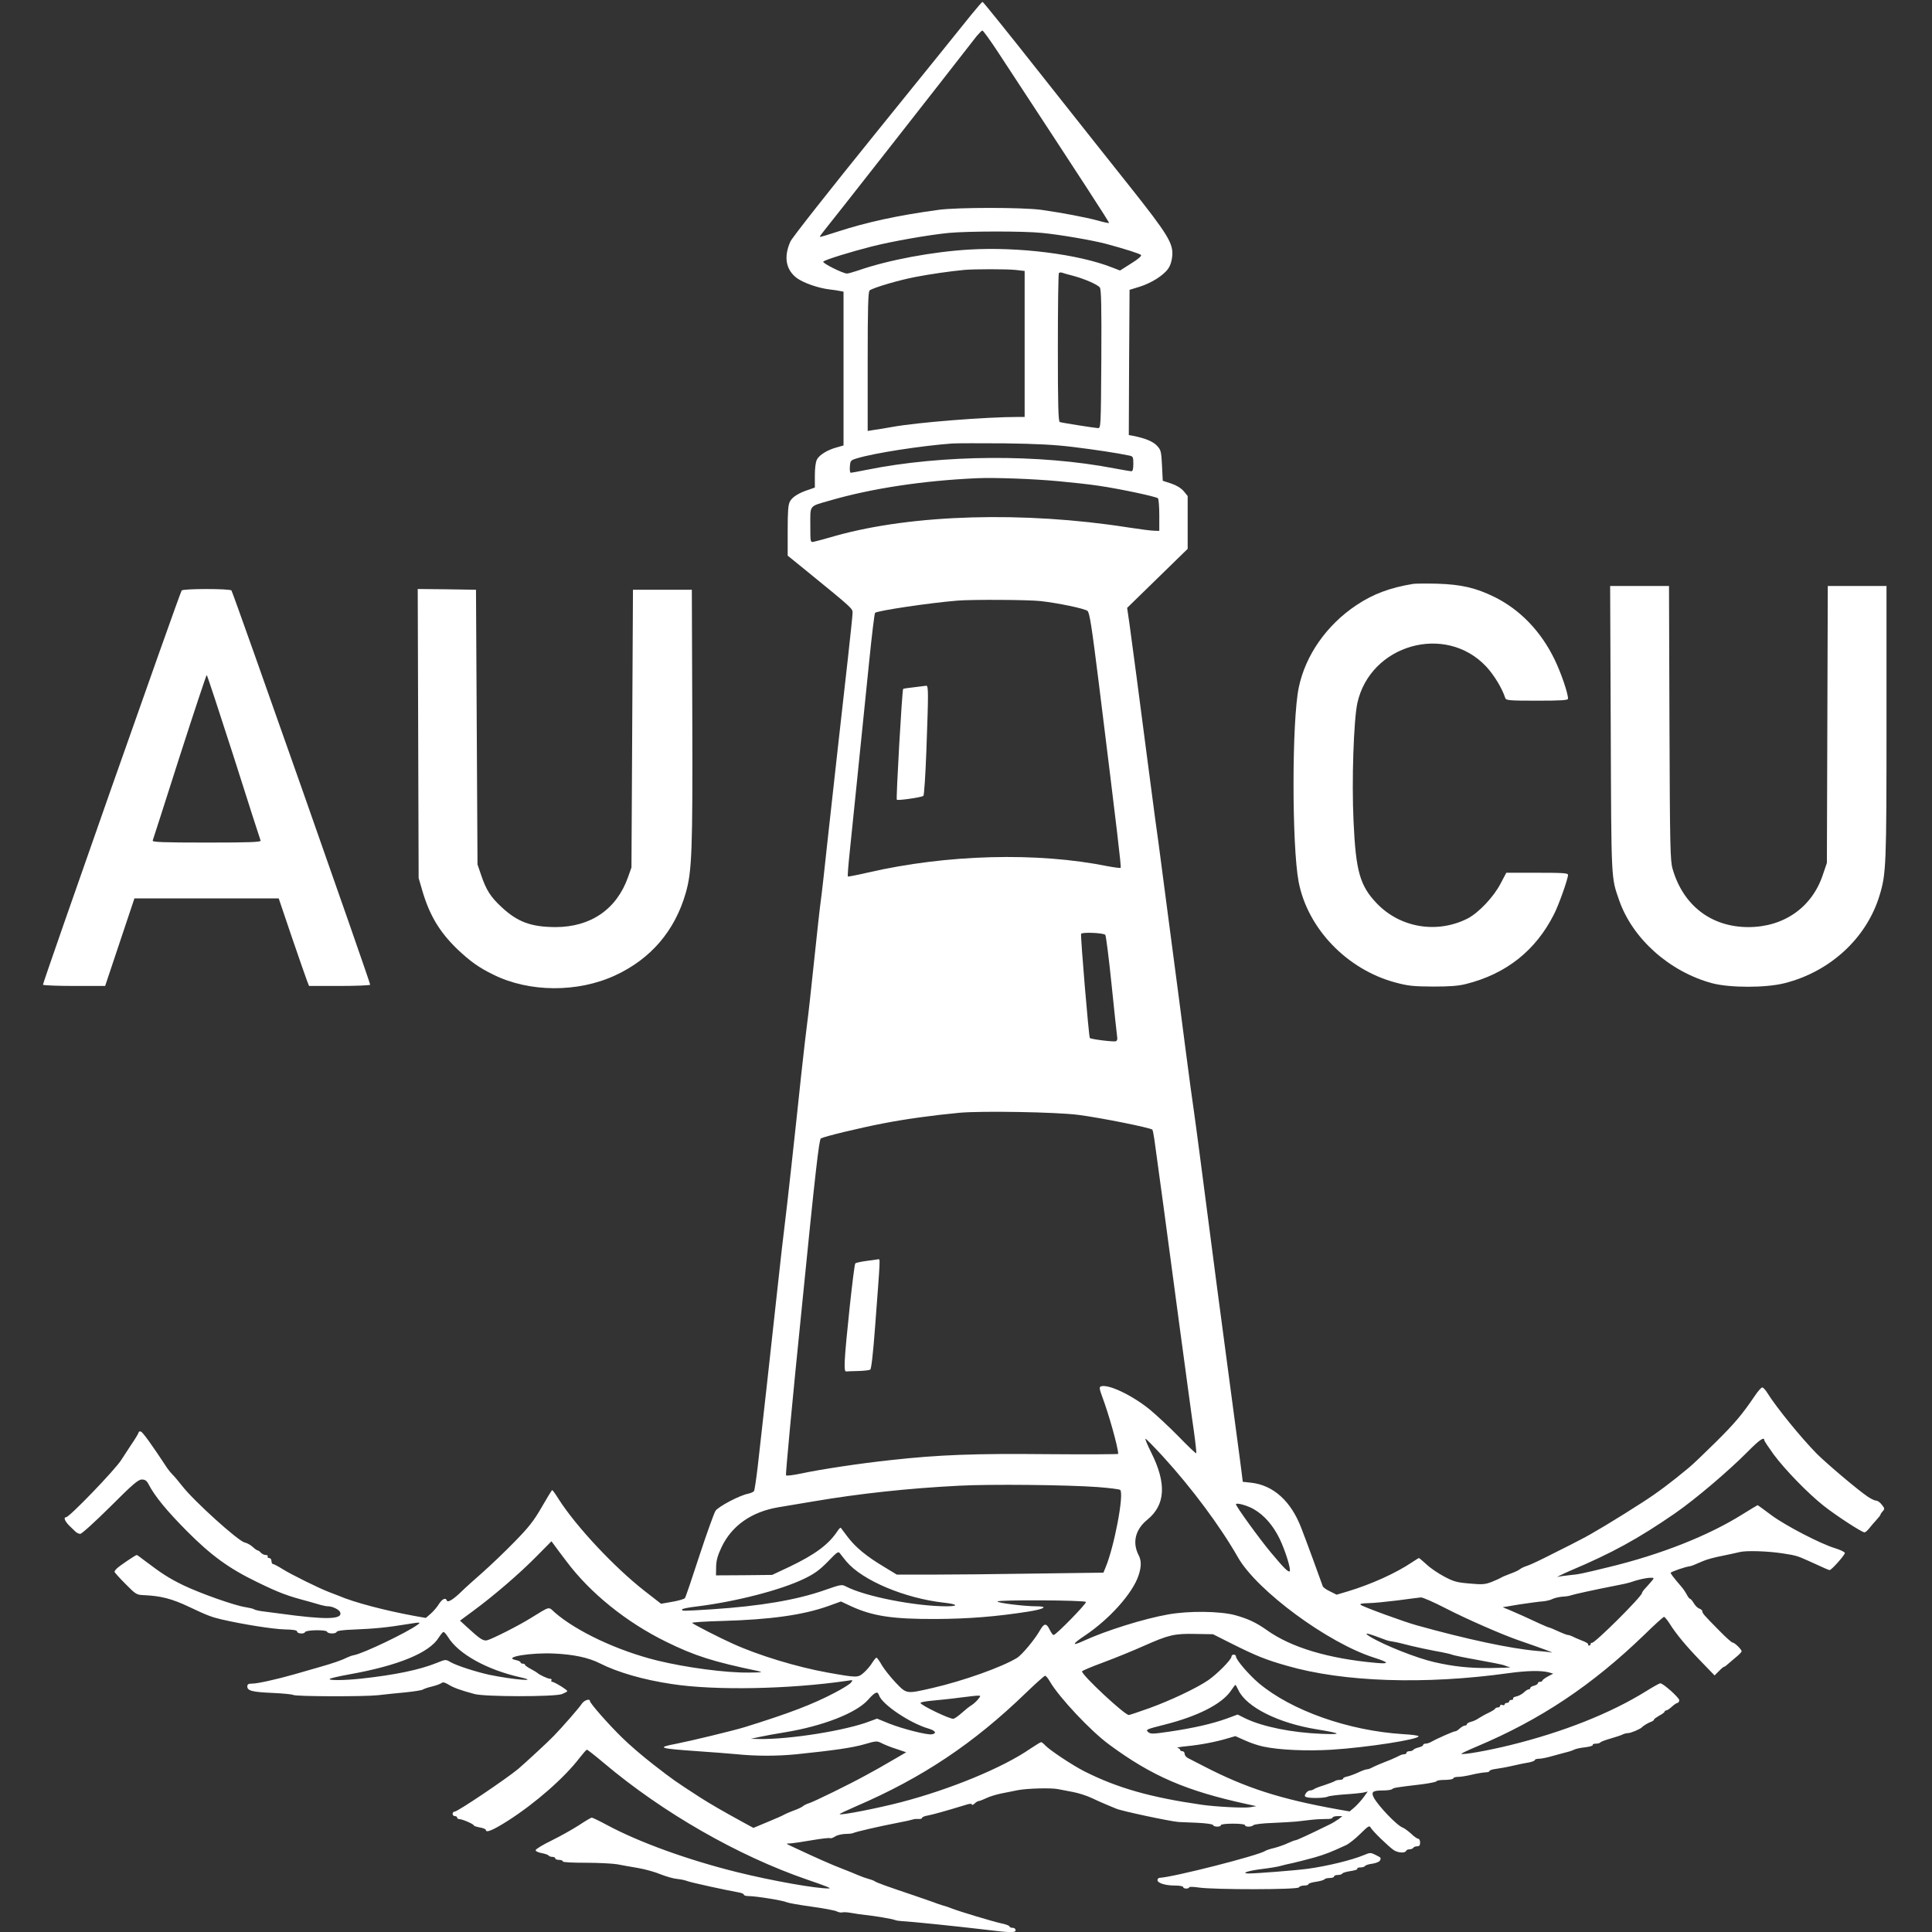 <?xml version="1.0" encoding="UTF-8" standalone="no"?>
<svg
   xmlns:dc="http://purl.org/dc/elements/1.1/"
   xmlns:cc="http://creativecommons.org/ns#"
   xmlns:rdf="http://www.w3.org/1999/02/22-rdf-syntax-ns#"
   xmlns:svg="http://www.w3.org/2000/svg"
   xmlns="http://www.w3.org/2000/svg"
   id="svg3420"
   preserveAspectRatio="xMidYMid meet"
   viewBox="0 0 153.6 153.6"
   height="192"
   width="192"
   version="1.0">
  <rect x="0" y="0" width="153.6" height="153.6" fill="#333333" stroke="none"/>
  <defs
     id="defs3442" />
  <g
     style="fill:#ffffff;fill-opacity:1;stroke:none"
     id="g3424"
     transform="matrix(0.012,0,0,-0.012,-35.897,163.107)">
    <path
       style="fill:#ffffff;fill-opacity:1"
       id="path3426"
       d="m 9425,13493 c -38,-48 -319,-396 -624,-773 -305,-377 -563,-704 -573,-728 -46,-103 -30,-188 44,-243 45,-32 140,-65 213,-74 28,-3 60,-8 73,-11 l 22,-4 0,-510 0,-509 -42,-12 c -62,-16 -118,-50 -134,-81 -9,-17 -14,-58 -14,-107 l 0,-79 -37,-13 c -69,-22 -112,-49 -128,-79 -12,-22 -15,-66 -15,-194 l 0,-165 127,-103 c 303,-247 303,-247 303,-276 0,-15 -14,-146 -30,-292 -44,-387 -94,-840 -135,-1210 -19,-179 -39,-359 -45,-400 -6,-41 -26,-223 -45,-405 -19,-181 -39,-364 -45,-405 -6,-41 -24,-201 -41,-355 -16,-154 -45,-422 -64,-595 -19,-173 -39,-351 -45,-395 -6,-44 -29,-246 -51,-450 -40,-370 -94,-853 -127,-1145 -10,-85 -21,-160 -25,-166 -3,-6 -21,-14 -39,-18 -57,-11 -195,-84 -216,-113 -10,-16 -58,-149 -107,-298 -48,-148 -91,-275 -96,-281 -5,-6 -43,-17 -83,-24 l -75,-13 -108,84 c -200,156 -453,426 -569,607 -21,34 -41,62 -44,62 -3,0 -34,-51 -69,-112 -53,-92 -86,-134 -180,-230 -64,-66 -161,-158 -215,-206 -55,-48 -116,-103 -136,-123 -52,-51 -92,-77 -98,-61 -7,22 -30,12 -52,-22 -11,-19 -36,-48 -54,-64 l -33,-29 -69,12 c -198,36 -408,91 -509,135 -11,4 -38,15 -60,23 -67,25 -257,119 -312,154 -29,18 -57,33 -63,33 -5,0 -10,9 -10,20 0,11 -7,20 -16,20 -8,0 -12,5 -9,10 3,6 -3,10 -13,10 -11,0 -25,7 -32,15 -7,8 -16,15 -21,15 -4,0 -20,11 -34,24 -14,13 -38,26 -53,29 -43,10 -336,274 -415,376 -23,29 -50,62 -61,72 -10,10 -26,29 -35,42 -106,161 -165,243 -177,245 -8,2 -14,-1 -14,-6 0,-5 -24,-45 -53,-87 -28,-43 -56,-86 -62,-95 -38,-62 -344,-380 -366,-380 -20,0 -6,-31 29,-63 7,-7 21,-20 30,-29 9,-10 25,-18 35,-18 10,0 95,77 199,180 149,149 185,180 209,180 21,0 32,-7 44,-30 41,-80 122,-178 254,-311 161,-162 279,-248 465,-338 152,-74 202,-92 346,-130 25,-7 59,-17 76,-22 17,-5 39,-9 50,-9 28,0 73,-22 79,-39 19,-49 -94,-51 -400,-9 -38,5 -90,12 -115,15 -25,3 -49,9 -55,13 -5,4 -30,10 -55,14 -72,10 -305,93 -415,146 -94,46 -141,76 -257,164 -25,20 -48,36 -51,36 -7,0 -108,-68 -129,-87 -10,-9 -18,-20 -18,-24 0,-4 32,-40 72,-80 69,-70 74,-73 122,-75 113,-5 185,-23 301,-78 118,-56 147,-67 215,-83 138,-32 339,-64 417,-66 59,-1 83,-6 83,-14 0,-15 47,-18 52,-4 5,15 141,17 146,3 5,-15 59,-16 64,-1 2,7 46,13 113,15 144,6 223,14 363,37 80,13 83,12 60,-5 -67,-50 -360,-191 -423,-202 -12,-2 -31,-9 -41,-14 -35,-18 -98,-40 -194,-67 -52,-15 -124,-36 -160,-46 -120,-34 -243,-61 -276,-61 -27,0 -34,-4 -34,-19 0,-29 33,-37 170,-43 67,-3 127,-9 133,-13 17,-11 470,-12 562,-2 44,5 127,14 184,19 57,6 109,14 115,19 6,4 33,14 61,20 27,7 55,17 62,23 9,7 22,4 45,-10 33,-21 80,-38 173,-63 69,-19 523,-19 578,-1 20,8 37,17 37,20 0,9 -87,62 -101,62 -6,0 -7,5 -4,10 3,6 -1,10 -10,10 -15,0 -72,27 -85,40 -3,3 -22,14 -42,25 -21,11 -38,23 -38,27 0,5 -7,8 -15,8 -8,0 -15,4 -15,9 0,5 -15,12 -32,15 -90,19 102,51 257,43 127,-6 226,-27 299,-64 118,-60 290,-110 479,-138 285,-44 779,-34 1157,21 44,7 45,7 28,-13 -10,-11 -57,-40 -105,-65 -146,-77 -303,-137 -596,-228 -78,-24 -360,-92 -457,-111 -132,-25 -113,-31 145,-49 88,-6 204,-15 258,-20 128,-13 267,-13 397,0 242,25 370,43 448,66 79,23 84,23 115,7 18,-9 61,-27 97,-38 l 65,-22 -58,-34 c -117,-68 -143,-83 -212,-120 -101,-56 -346,-176 -375,-184 -14,-4 -32,-13 -40,-20 -8,-7 -37,-20 -65,-30 -27,-10 -54,-22 -60,-26 -5,-4 -53,-25 -106,-47 l -96,-40 -59,32 c -148,81 -227,127 -296,171 -171,111 -178,116 -308,217 -69,53 -163,134 -209,180 -91,89 -211,226 -211,240 0,19 -39,6 -55,-19 -17,-26 -124,-149 -185,-212 -33,-35 -188,-178 -236,-219 -80,-66 -400,-282 -420,-282 -8,0 -14,-7 -14,-15 0,-8 7,-15 15,-15 8,0 15,-4 15,-10 0,-5 7,-10 15,-10 20,0 95,-33 95,-41 0,-4 18,-10 40,-14 22,-4 40,-11 40,-16 0,-22 45,-4 146,60 183,117 377,287 477,419 22,28 43,52 47,52 4,0 54,-39 112,-88 391,-330 891,-616 1348,-773 123,-42 162,-58 145,-58 -78,-3 -378,50 -615,109 -321,80 -643,196 -857,311 -50,27 -96,49 -101,49 -5,0 -44,-23 -86,-51 -42,-27 -124,-73 -181,-101 -58,-28 -105,-57 -105,-64 0,-7 18,-15 40,-19 22,-4 42,-11 46,-16 3,-5 14,-9 25,-9 10,0 19,-4 19,-10 0,-5 11,-10 25,-10 14,0 25,-4 25,-10 0,-6 60,-9 153,-9 83,0 177,-5 207,-10 30,-6 93,-17 140,-25 47,-8 114,-27 149,-42 36,-14 84,-28 107,-30 24,-2 56,-9 71,-15 23,-9 251,-59 346,-76 15,-3 27,-9 27,-14 0,-5 15,-9 34,-9 46,0 226,-29 251,-41 11,-5 85,-18 165,-29 80,-11 155,-25 167,-32 12,-6 28,-8 35,-6 7,3 36,1 63,-4 28,-5 68,-11 90,-13 60,-6 178,-26 195,-33 8,-4 31,-7 50,-8 61,-3 351,-33 530,-54 188,-23 220,-24 220,-6 0,9 -8,16 -20,16 -11,0 -20,4 -20,9 0,5 -26,15 -57,21 -51,11 -275,78 -328,99 -11,5 -38,14 -60,20 -22,7 -49,16 -60,21 -11,4 -69,24 -130,45 -179,60 -248,85 -259,94 -6,4 -24,11 -40,15 -15,4 -47,15 -70,25 -22,10 -68,28 -101,41 -81,31 -168,70 -335,148 -43,20 -44,21 -15,21 17,1 81,10 144,21 63,11 118,17 122,14 5,-3 19,2 33,11 13,9 44,16 68,17 24,0 48,3 53,6 11,7 170,44 300,69 44,8 87,18 95,21 8,3 25,4 38,3 12,-1 22,2 22,7 0,5 17,13 38,16 33,6 119,30 250,70 27,9 42,10 42,3 0,-6 8,-3 18,6 10,10 23,17 28,17 6,0 28,9 50,19 21,11 66,24 99,31 33,7 83,16 110,22 63,12 219,16 265,7 19,-4 64,-12 99,-19 34,-6 91,-24 125,-40 33,-16 79,-36 101,-45 22,-9 49,-20 60,-25 34,-16 361,-85 415,-89 8,0 62,-3 120,-5 62,-3 106,-9 108,-15 5,-14 52,-14 52,-1 0,6 33,10 80,10 47,0 80,-4 80,-10 0,-13 43,-13 56,0 6,6 64,13 130,15 65,3 135,7 154,9 19,2 62,7 95,11 33,4 79,6 103,6 23,-1 42,3 42,9 0,5 15,10 33,10 l 32,0 -25,-20 c -14,-10 -43,-28 -65,-38 -136,-67 -213,-102 -221,-102 -6,0 -28,-9 -50,-19 -23,-11 -63,-25 -90,-32 -27,-6 -53,-15 -59,-19 -43,-30 -607,-174 -702,-179 -7,-1 -13,-7 -13,-15 0,-20 53,-36 116,-36 30,0 54,-4 54,-10 0,-5 9,-10 20,-10 11,0 20,4 20,8 0,5 28,4 63,-1 98,-15 659,-15 664,1 3,6 18,12 34,12 16,0 29,4 29,9 0,5 22,12 50,16 27,4 52,11 56,16 3,5 18,9 35,9 16,0 29,5 29,10 0,6 11,10 24,10 14,0 28,4 31,10 3,5 28,12 55,16 27,4 47,10 44,15 -3,5 6,9 20,9 14,0 27,4 31,9 3,6 25,13 50,16 25,4 46,13 50,22 6,18 9,16 -32,37 -30,15 -35,15 -75,-2 -82,-34 -242,-73 -373,-91 -83,-11 -339,-31 -391,-31 -56,1 -1,19 92,30 49,6 103,15 119,20 17,5 55,14 85,20 30,7 93,23 140,36 78,23 105,34 210,82 19,9 62,43 94,75 53,52 60,57 69,40 13,-23 115,-122 152,-148 29,-19 77,-22 83,-4 2,5 12,9 22,9 10,0 22,5 25,10 3,6 15,10 26,10 14,0 19,7 19,25 0,14 -6,25 -12,25 -7,0 -29,15 -48,34 -20,18 -45,36 -55,40 -36,11 -162,143 -192,199 -19,38 -7,47 62,47 28,0 55,4 60,9 10,9 21,11 198,32 53,7 97,16 97,21 0,4 25,8 55,8 30,0 55,5 55,10 0,6 15,10 33,10 17,0 59,7 92,15 33,8 72,14 88,15 15,0 27,4 27,9 0,5 19,11 43,14 23,3 74,12 112,21 39,9 87,19 108,22 20,4 37,11 37,15 0,5 12,9 27,9 14,0 51,7 82,16 31,9 74,20 96,26 22,5 48,14 57,19 10,5 42,12 72,15 31,4 53,11 50,15 -3,5 6,9 20,9 14,0 27,4 30,8 3,5 33,16 68,26 35,10 71,22 80,27 10,5 26,9 36,9 18,0 82,27 92,39 9,10 44,31 63,37 9,4 17,10 17,14 0,4 16,15 35,26 19,10 35,22 35,26 0,5 5,8 10,8 6,0 23,11 38,25 15,14 32,25 37,25 6,0 11,8 12,18 0,16 -106,112 -126,112 -5,0 -47,-23 -93,-52 -237,-147 -547,-270 -898,-357 -146,-36 -318,-67 -327,-58 -1,2 43,23 100,47 425,179 765,406 1112,741 67,66 126,119 131,119 5,0 22,-21 38,-46 44,-70 111,-150 208,-250 l 89,-92 29,29 c 15,16 31,29 35,29 4,0 12,6 19,13 7,6 31,27 54,46 23,18 42,38 42,43 0,13 -47,58 -60,58 -6,0 -45,35 -87,78 -105,106 -113,116 -113,129 0,6 -9,14 -20,18 -11,3 -27,19 -37,36 -9,16 -21,29 -25,29 -4,0 -14,13 -22,29 -8,15 -24,39 -36,52 -53,62 -70,85 -70,91 0,6 97,40 125,43 11,1 33,10 90,35 22,10 78,25 125,34 47,10 101,21 120,26 44,10 181,6 280,-9 91,-14 98,-16 180,-53 104,-48 128,-58 133,-58 13,0 105,104 101,114 -3,7 -30,20 -62,30 -98,29 -332,151 -425,220 -48,36 -89,66 -91,66 -2,0 -46,-27 -98,-59 -227,-143 -544,-268 -887,-351 -184,-45 -200,-48 -263,-54 -31,-3 -65,-8 -75,-11 -19,-6 31,19 82,41 277,117 450,212 695,381 134,93 352,278 480,407 77,78 110,101 110,77 0,-5 28,-47 61,-93 78,-105 230,-261 334,-343 85,-67 252,-175 269,-175 6,0 20,12 31,26 11,14 32,39 48,56 15,16 27,32 27,35 0,4 7,14 15,23 14,15 13,20 -6,43 -11,15 -28,27 -37,27 -10,0 -35,12 -57,27 -64,43 -264,212 -335,282 -104,105 -270,309 -329,404 -12,20 -28,37 -34,37 -7,0 -28,-24 -47,-52 -84,-124 -131,-181 -259,-308 -75,-74 -156,-152 -181,-172 -115,-96 -210,-167 -305,-228 -161,-104 -341,-213 -410,-247 -22,-12 -102,-53 -179,-91 -76,-39 -155,-77 -175,-83 -20,-6 -43,-17 -51,-24 -8,-7 -37,-20 -65,-30 -27,-10 -55,-22 -60,-26 -6,-4 -33,-16 -60,-27 -44,-17 -62,-19 -147,-11 -85,7 -106,13 -168,46 -40,21 -93,57 -118,81 -25,23 -48,42 -50,42 -2,0 -22,-13 -45,-28 -107,-72 -270,-146 -426,-193 l -74,-22 -44,22 c -24,11 -46,27 -48,34 -16,46 -112,309 -142,385 -68,179 -186,285 -333,301 l -55,6 -6,50 c -3,28 -23,174 -43,325 -64,474 -181,1363 -235,1785 -17,132 -36,269 -41,305 -6,36 -31,223 -56,415 -25,193 -60,465 -79,605 -19,140 -49,377 -69,525 -19,149 -42,320 -51,380 -8,61 -31,232 -50,380 -55,422 -103,790 -120,910 l -16,110 200,195 201,196 0,175 0,175 -27,33 c -19,21 -47,38 -83,50 l -55,18 -5,101 c -5,95 -7,103 -34,132 -27,28 -78,49 -159,65 l -27,5 2,481 3,481 65,20 c 78,24 159,75 190,119 15,21 25,51 28,86 7,83 -30,143 -280,458 -123,154 -391,493 -597,753 -205,260 -376,472 -380,472 -3,0 -37,-39 -76,-87 z m 181,-250 c 574,-875 736,-1124 733,-1128 -3,-2 -36,5 -74,16 -82,22 -240,52 -375,71 -125,17 -555,17 -680,0 -272,-37 -478,-82 -674,-146 -60,-20 -111,-35 -113,-33 -1,2 12,21 30,43 25,29 780,992 1009,1287 17,20 34,37 38,37 5,0 53,-66 106,-147 z m 290,-1194 c 116,-11 337,-49 426,-73 122,-33 220,-64 229,-73 6,-6 -18,-27 -65,-56 l -74,-47 -52,20 c -223,88 -618,138 -944,119 -243,-14 -540,-69 -740,-139 -33,-11 -65,-20 -73,-20 -27,0 -167,70 -157,79 13,13 179,64 320,100 137,35 379,77 510,90 131,12 494,13 620,0 z m -177,-245 61,-7 0,-483 0,-484 -37,0 c -219,0 -672,-36 -838,-66 -44,-8 -99,-17 -122,-20 l -43,-7 0,460 c 0,356 3,463 13,471 22,18 199,70 307,90 94,18 224,37 320,46 68,6 278,6 339,0 z m 382,-39 c 75,-20 160,-57 177,-77 9,-12 12,-117 10,-474 -3,-452 -3,-459 -23,-458 -21,1 -232,34 -252,40 -10,3 -13,110 -13,492 0,269 3,492 7,496 4,3 13,4 20,2 8,-3 41,-13 74,-21 z m -1,-1134 c 147,-18 293,-40 373,-57 25,-5 27,-9 27,-55 0,-33 -4,-49 -12,-49 -7,0 -58,9 -113,19 -495,96 -1141,92 -1644,-10 -51,-10 -97,-19 -103,-19 -5,0 -8,19 -6,41 3,40 5,42 48,55 115,35 427,83 630,98 30,2 186,2 345,1 216,-3 332,-9 455,-24 z m -95,-227 c 88,-8 207,-21 265,-30 139,-20 382,-72 393,-83 5,-5 9,-56 9,-113 l 0,-103 -33,1 c -19,0 -97,10 -174,22 -690,108 -1426,87 -1935,-55 -69,-20 -135,-38 -147,-40 -23,-5 -23,-4 -23,110 0,135 -10,123 126,162 277,81 620,133 979,149 115,5 369,-4 540,-20 z m -120,-794 c 116,-13 290,-49 311,-65 14,-10 28,-100 75,-476 125,-1009 150,-1221 145,-1226 -3,-3 -41,2 -84,10 -469,95 -1068,79 -1592,-42 -69,-16 -127,-27 -131,-26 -3,2 3,79 13,172 16,158 57,552 129,1263 17,168 34,308 38,312 14,14 360,66 546,81 96,8 468,6 550,-3 z m 429,-2211 c 5,-5 24,-154 42,-331 18,-178 35,-333 37,-346 3,-13 -1,-26 -8,-28 -14,-6 -165,13 -173,21 -7,6 -63,677 -58,690 4,13 146,7 160,-6 z m -179,-1193 c 148,-19 477,-85 491,-98 3,-3 9,-34 14,-69 17,-121 91,-665 165,-1224 42,-308 84,-625 96,-703 11,-79 18,-146 16,-148 -3,-3 -56,48 -118,112 -63,64 -150,145 -194,181 -119,95 -273,167 -320,150 -12,-5 -10,-17 11,-74 42,-112 102,-326 104,-373 0,-3 -209,-4 -465,-2 -490,5 -722,-4 -1040,-39 -207,-22 -470,-62 -600,-90 -49,-10 -92,-16 -96,-11 -4,4 43,506 105,1115 89,894 114,1110 126,1117 27,14 251,68 410,99 155,30 330,54 510,71 148,13 634,5 785,-14 z m 561,-2263 c 190,-208 379,-461 498,-670 127,-221 597,-567 901,-663 100,-32 105,-43 15,-35 -316,28 -564,102 -725,217 -72,51 -126,76 -213,100 -100,26 -304,29 -442,4 -160,-28 -412,-107 -560,-175 -80,-37 -77,-22 9,35 163,109 316,280 355,397 20,59 20,100 1,136 -43,84 -22,170 58,235 120,98 128,240 26,444 -25,50 -43,92 -38,92 4,0 56,-53 115,-117 z m -431,-203 c 76,-6 143,-14 148,-19 27,-27 -40,-380 -98,-516 l -13,-32 -452,-6 c -250,-4 -558,-7 -685,-7 l -232,0 -87,53 c -117,70 -187,129 -238,196 -23,31 -44,58 -46,61 -2,3 -12,-6 -21,-20 -59,-90 -148,-156 -319,-238 l -115,-54 -186,-2 -186,-1 1,57 c 1,43 10,75 36,130 68,143 199,234 375,264 49,8 153,26 233,39 306,52 629,87 965,104 207,11 715,6 920,-9 z m 1034,-147 c 69,-40 128,-108 171,-197 38,-80 76,-203 66,-214 -9,-8 -41,24 -125,125 -73,87 -231,305 -231,319 0,13 77,-8 119,-33 z M 6742,3251 c 158,-212 398,-406 663,-536 189,-93 312,-132 605,-193 40,-9 34,-10 -55,-11 -156,-2 -417,33 -610,80 -263,65 -536,194 -679,319 -43,39 -26,43 -160,-39 -82,-51 -253,-137 -287,-146 -26,-6 -47,8 -131,85 l -49,45 88,65 c 136,100 308,248 418,360 l 100,101 20,-27 c 11,-15 45,-62 77,-103 z m 1857,-4 c 105,-125 386,-244 647,-273 89,-10 100,-23 19,-24 -209,0 -542,65 -670,132 -26,14 -35,12 -135,-23 -189,-67 -433,-108 -755,-129 -194,-12 -195,-12 -195,-1 0,5 44,14 98,20 258,32 555,108 712,184 66,32 100,56 155,112 68,70 70,72 85,51 8,-11 26,-33 39,-49 z m 5340,-124 c -8,-10 -26,-31 -41,-47 -16,-16 -28,-33 -28,-38 0,-22 -315,-336 -332,-330 -5,1 -8,-2 -8,-8 0,-5 -5,-10 -11,-10 -5,0 -8,3 -5,8 2,4 -17,16 -42,25 -26,10 -55,23 -64,28 -10,5 -23,9 -29,9 -5,0 -35,11 -65,25 -30,14 -57,25 -61,25 -3,0 -31,12 -62,26 -81,38 -150,69 -200,90 l -44,18 114,19 c 63,9 132,19 154,20 22,2 50,9 63,16 12,6 42,13 65,15 23,1 49,5 57,9 16,6 161,38 295,64 44,8 87,18 95,21 51,18 103,30 134,31 26,1 27,-1 15,-16 z m -1368,-187 c 134,-69 368,-172 484,-212 174,-60 237,-84 215,-80 -14,3 -59,8 -100,11 -172,15 -462,77 -792,169 -84,23 -360,124 -372,136 -7,7 9,10 50,11 32,0 120,9 194,18 74,10 144,19 156,20 12,0 86,-32 165,-73 z m -2385,43 c 6,-10 -198,-219 -214,-219 -6,0 -17,16 -26,35 -22,45 -37,44 -64,-3 -34,-61 -120,-164 -153,-184 -100,-61 -355,-152 -559,-199 -175,-40 -171,-41 -244,35 -33,35 -74,86 -91,114 -16,29 -33,52 -37,52 -3,0 -16,-15 -28,-34 -11,-19 -36,-48 -55,-65 -40,-35 -42,-35 -240,0 -205,37 -459,114 -630,192 -83,37 -257,126 -268,137 -4,4 86,10 200,13 318,9 533,39 700,98 l 86,31 66,-31 c 144,-66 274,-86 561,-85 219,1 404,16 614,49 107,17 135,35 56,35 -80,0 -260,22 -260,32 0,12 578,9 586,-3 z M 5960,2746 c 68,-111 256,-216 478,-266 137,-31 -44,-17 -203,16 -88,19 -219,61 -260,85 -30,18 -32,18 -90,-6 -114,-46 -278,-80 -500,-104 -109,-12 -221,-13 -209,-2 5,5 63,18 129,30 325,58 532,143 594,245 13,20 26,36 31,36 5,0 18,-15 30,-34 z m 5191,-43 c 162,-81 226,-107 367,-147 373,-108 914,-126 1467,-49 123,17 218,19 269,5 l 28,-8 -36,-19 c -20,-11 -36,-23 -36,-27 0,-5 -7,-8 -15,-8 -8,0 -15,-4 -15,-10 0,-5 -11,-12 -25,-16 -14,-3 -25,-10 -25,-15 0,-5 -5,-9 -10,-9 -6,0 -21,-9 -33,-21 -12,-11 -34,-23 -49,-26 -15,-3 -25,-9 -22,-14 3,-5 -2,-9 -10,-9 -9,0 -16,-4 -16,-10 0,-5 -7,-10 -15,-10 -8,0 -15,-4 -15,-10 0,-5 -7,-7 -15,-4 -8,4 -15,1 -15,-5 0,-6 -6,-11 -14,-11 -8,0 -16,-3 -18,-7 -1,-5 -21,-17 -43,-28 -22,-10 -52,-27 -66,-36 -14,-10 -37,-21 -52,-24 -15,-4 -27,-11 -27,-16 0,-5 -6,-9 -13,-9 -7,0 -23,-9 -35,-20 -12,-11 -25,-19 -29,-18 -7,2 -119,-47 -165,-73 -10,-5 -25,-9 -33,-9 -8,0 -15,-4 -15,-9 0,-5 -13,-12 -30,-16 -16,-4 -32,-11 -35,-16 -4,-5 -15,-9 -26,-9 -10,0 -19,-4 -19,-10 0,-5 -7,-10 -15,-10 -8,0 -23,-4 -33,-10 -9,-5 -34,-16 -54,-25 -21,-8 -55,-22 -75,-30 -21,-9 -46,-20 -55,-25 -10,-6 -24,-10 -31,-10 -7,0 -32,-9 -55,-20 -23,-11 -56,-23 -72,-27 -17,-3 -30,-9 -30,-14 0,-5 -10,-9 -23,-9 -13,0 -27,-4 -32,-8 -6,-4 -37,-16 -70,-27 -33,-10 -64,-22 -69,-27 -6,-4 -17,-8 -26,-8 -8,0 -21,-9 -27,-19 -10,-16 -9,-20 3,-25 24,-9 123,-7 142,3 9,5 60,11 112,15 52,3 108,9 124,12 l 29,7 -28,-39 c -16,-21 -43,-51 -60,-66 l -32,-27 -74,13 c -386,69 -614,143 -889,285 -47,24 -95,49 -107,55 -13,6 -23,19 -23,29 0,9 -7,17 -15,17 -8,0 -15,4 -15,9 0,5 -8,11 -17,13 -10,2 16,7 59,11 91,9 192,28 269,51 l 55,16 65,-29 c 35,-16 89,-34 119,-40 105,-23 289,-31 455,-21 235,15 575,68 575,89 0,5 -46,11 -102,14 -364,23 -740,156 -957,338 -66,56 -151,155 -151,177 0,7 -7,12 -15,12 -8,0 -15,-6 -15,-14 0,-19 -95,-115 -153,-155 -77,-53 -251,-135 -389,-185 -70,-25 -132,-46 -138,-46 -28,0 -310,263 -310,289 0,4 64,31 143,60 78,29 198,78 267,109 165,73 201,82 341,79 l 117,-2 123,-62 z m 949,51 c 25,-9 54,-20 65,-24 11,-5 34,-11 50,-13 17,-3 39,-7 50,-10 11,-3 47,-12 80,-20 33,-8 103,-23 155,-33 52,-9 102,-20 110,-24 8,-4 85,-20 170,-35 85,-15 164,-31 175,-35 11,-5 29,-11 40,-13 11,-3 -47,-5 -130,-6 -141,-1 -243,10 -370,39 -116,26 -335,113 -425,168 -42,26 -32,28 30,6 z M 9947,2452 c 60,-104 271,-329 393,-418 283,-209 510,-307 915,-395 l 60,-13 -40,-7 c -37,-7 -229,3 -320,16 -341,49 -559,111 -778,221 -79,40 -233,142 -262,174 -10,11 -22,20 -26,20 -4,0 -36,-20 -71,-43 -182,-126 -531,-270 -858,-355 -154,-40 -398,-88 -406,-79 -2,2 47,25 109,52 441,190 780,417 1127,753 63,61 120,111 125,112 6,0 20,-17 32,-38 z m 1249,-57 c 53,-113 265,-219 519,-260 164,-27 174,-35 35,-30 -201,8 -392,47 -507,102 l -52,26 -73,-27 c -97,-35 -222,-63 -377,-86 -116,-17 -127,-17 -144,-2 -16,15 -9,18 110,48 218,55 376,135 437,221 16,24 31,43 32,43 2,0 11,-16 20,-35 z m -2381,-34 c 19,-60 204,-185 328,-221 47,-14 57,-32 22,-38 -29,-6 -194,36 -282,71 l -81,33 -46,-17 c -155,-61 -533,-122 -736,-118 l -55,1 60,13 c 33,7 107,21 165,30 251,41 473,127 552,215 47,53 64,60 73,31 z m 658,-25 c -10,-13 -29,-31 -43,-40 -14,-8 -43,-31 -64,-50 -22,-20 -47,-38 -57,-41 -19,-6 -219,90 -219,105 0,5 35,11 78,15 42,4 124,12 182,20 155,19 144,19 123,-9 z" />
    <path
       style="fill:#ffffff;fill-opacity:1"
       id="path3428"
       d="m 9047,9039 c -38,-4 -70,-9 -72,-11 -7,-7 -48,-728 -42,-734 7,-7 160,15 176,25 5,3 14,139 20,302 14,385 14,429 -1,428 -7,-1 -44,-5 -81,-10 z" />
    <path
       style="fill:#ffffff;fill-opacity:1"
       id="path3430"
       d="m 8730,5238 c -36,-5 -68,-12 -72,-16 -9,-9 -66,-540 -70,-647 -2,-51 0,-70 10,-69 6,1 42,2 80,3 37,1 72,5 79,9 7,4 19,107 32,282 36,478 35,450 20,449 -8,-1 -43,-6 -79,-11 z" />
    <path
       style="fill:#ffffff;fill-opacity:1"
       id="path3432"
       d="m 12355,9724 c -154,-25 -266,-67 -377,-141 -198,-132 -338,-333 -382,-546 -46,-220 -46,-1047 -1,-1286 59,-310 320,-582 641,-668 85,-23 120,-26 249,-27 110,0 168,4 219,17 267,67 462,222 583,462 32,62 93,235 93,261 0,12 -33,14 -204,14 l -205,0 -38,-72 c -46,-89 -147,-195 -220,-232 -201,-101 -444,-61 -599,100 -113,118 -140,213 -155,545 -13,269 1,667 25,782 85,389 584,531 854,243 52,-56 105,-143 126,-208 5,-16 24,-18 211,-18 159,0 205,3 205,13 0,37 -47,174 -90,262 -90,185 -227,327 -395,411 -126,62 -222,84 -380,89 -71,2 -143,1 -160,-1 z" />
    <path
       style="fill:#ffffff;fill-opacity:1"
       id="path3434"
       d="m 13663,8763 c 4,-1020 2,-980 56,-1136 89,-255 334,-473 616,-549 118,-31 355,-31 478,0 304,76 546,300 631,582 44,144 46,201 46,1148 l 0,902 -195,0 -194,0 -3,-917 -3,-918 -28,-82 c -72,-213 -258,-343 -492,-343 -246,0 -432,143 -502,385 -16,55 -18,142 -21,968 l -3,907 -195,0 -195,0 4,-947 z" />
    <path
       style="fill:#ffffff;fill-opacity:1"
       id="path3436"
       d="m 4195,9680 c -16,-25 -923,-2605 -919,-2612 3,-4 97,-8 208,-8 l 204,0 97,290 97,290 478,0 478,0 87,-257 c 49,-142 94,-273 101,-290 l 13,-33 200,0 c 110,0 202,4 205,8 4,7 -904,2587 -919,2612 -8,13 -322,13 -330,0 z m 345,-1102 c 95,-299 175,-549 178,-555 3,-10 -72,-13 -358,-13 -285,0 -361,3 -357,13 2,6 83,256 178,555 96,298 177,542 180,542 3,0 83,-244 179,-542 z" />
    <path
       style="fill:#ffffff;fill-opacity:1"
       id="path3438"
       d="m 5762,8733 3,-958 23,-79 c 48,-166 115,-278 233,-392 86,-81 142,-122 239,-169 237,-118 559,-120 807,-5 236,109 395,295 467,544 42,144 47,280 44,1181 l -3,830 -195,0 -195,0 -5,-920 -5,-920 -23,-65 c -76,-213 -248,-330 -481,-330 -162,1 -251,34 -356,132 -74,68 -103,115 -136,213 l -24,70 -5,910 -5,910 -193,3 -193,2 3,-957 z" />
  </g>
</svg>
